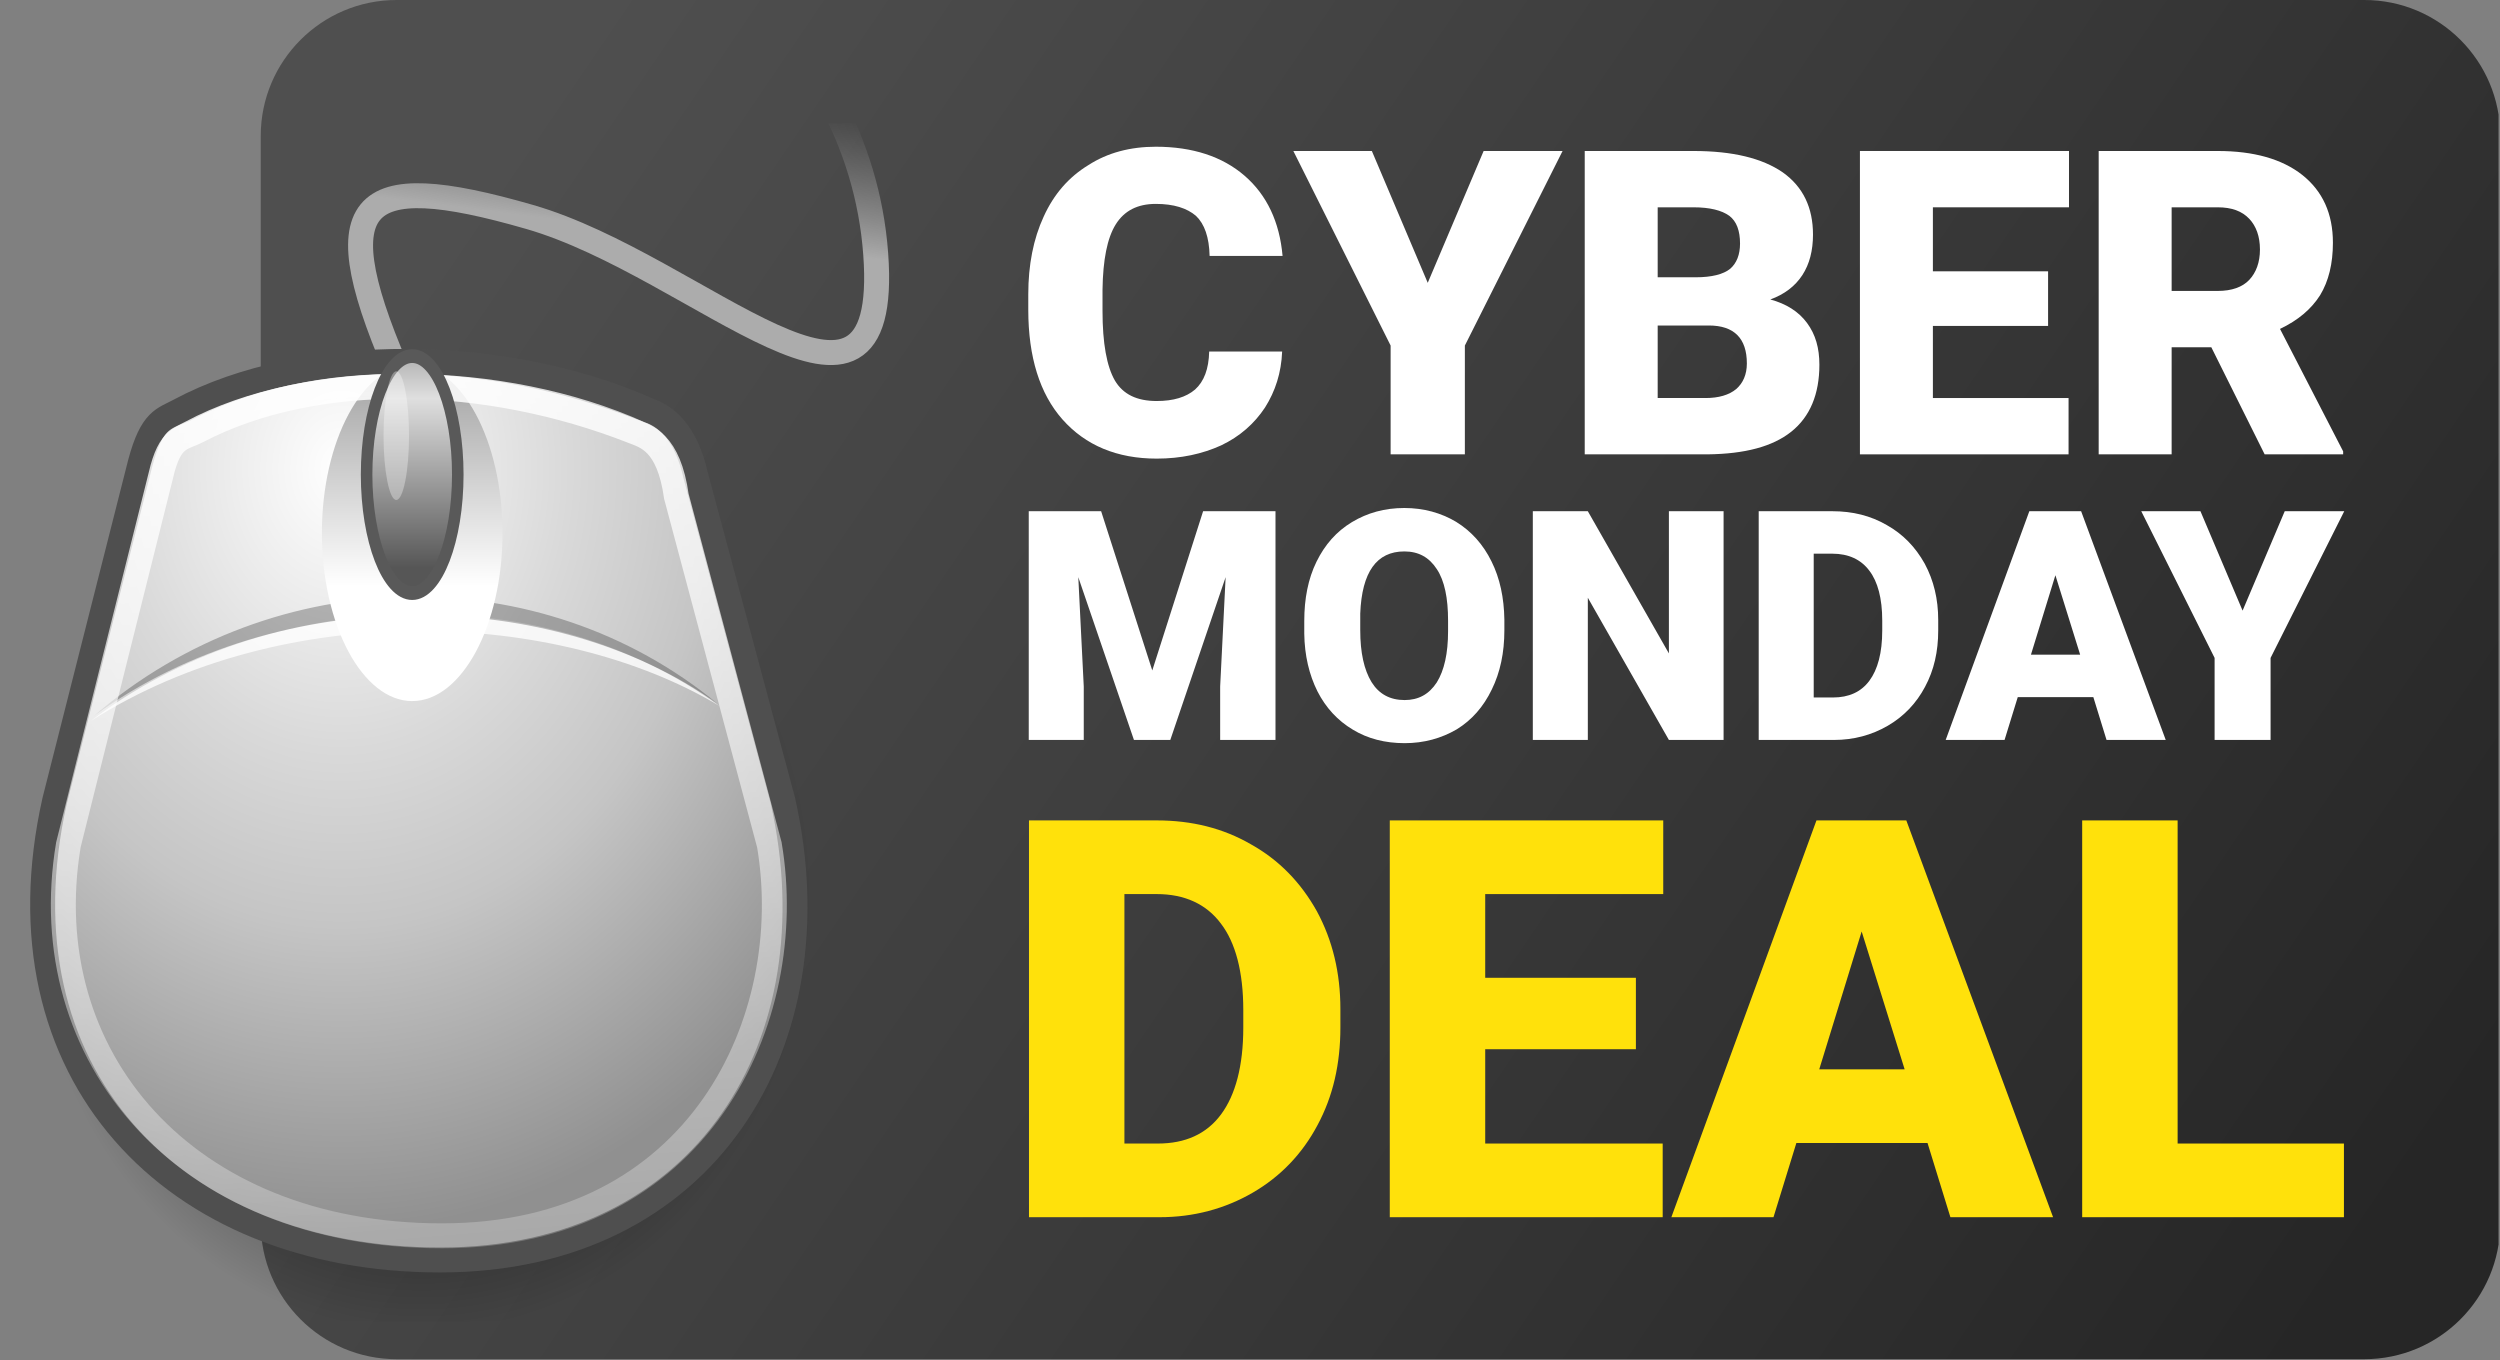<?xml version="1.0" encoding="UTF-8" standalone="no"?>
<!DOCTYPE svg PUBLIC "-//W3C//DTD SVG 1.1//EN" "http://www.w3.org/Graphics/SVG/1.1/DTD/svg11.dtd">
<svg width="100%" height="100%" viewBox="0 0 362 197" version="1.1" xmlns="http://www.w3.org/2000/svg" xmlns:xlink="http://www.w3.org/1999/xlink" xml:space="preserve" xmlns:serif="http://www.serif.com/" style="fill-rule:evenodd;clip-rule:evenodd;">
    <rect x="0" y="0" width="362" height="197" fill="#808080" stroke="none"/>
    <g id="Artboard1" transform="matrix(1,0,0,1,-28.243,0)">
        <rect x="28.243" y="0" width="361.791" height="196.818" style="fill:none;"/>
        <clipPath id="_clip1">
            <rect x="28.243" y="0" width="361.791" height="196.818"/>
        </clipPath>
        <g clip-path="url(#_clip1)">
            <g transform="matrix(1,0,0,1,-490.2,-1056.22)">
                <path d="M880.477,1075.9C880.477,1065.04 871.658,1056.22 860.795,1056.22L575.88,1056.22C565.017,1056.22 556.198,1065.04 556.198,1075.9L556.198,1233.35C556.198,1244.21 565.017,1253.03 575.88,1253.03L860.795,1253.03C871.658,1253.03 880.477,1244.21 880.477,1233.35L880.477,1075.9Z" style="fill:url(#_Linear2);"/>
            </g>
            <g transform="matrix(1,0,0,1,-76.545,-1075.22)">
                <g transform="matrix(61.781,0,0,61.781,251.582,1141.01)">
                    <path d="M0.629,-0.241C0.627,-0.191 0.613,-0.148 0.589,-0.11C0.564,-0.072 0.53,-0.042 0.486,-0.021C0.442,-0.001 0.392,0.01 0.335,0.01C0.242,0.01 0.168,-0.021 0.114,-0.082C0.061,-0.142 0.034,-0.228 0.034,-0.339L0.034,-0.375C0.034,-0.444 0.046,-0.505 0.07,-0.557C0.094,-0.61 0.129,-0.65 0.175,-0.678C0.22,-0.707 0.273,-0.721 0.333,-0.721C0.419,-0.721 0.489,-0.698 0.541,-0.653C0.593,-0.608 0.623,-0.545 0.63,-0.465L0.459,-0.465C0.458,-0.509 0.447,-0.54 0.427,-0.559C0.406,-0.577 0.375,-0.587 0.333,-0.587C0.29,-0.587 0.259,-0.571 0.239,-0.539C0.219,-0.507 0.209,-0.456 0.208,-0.386L0.208,-0.336C0.208,-0.26 0.218,-0.206 0.237,-0.173C0.256,-0.141 0.288,-0.125 0.335,-0.125C0.374,-0.125 0.404,-0.134 0.425,-0.152C0.446,-0.171 0.457,-0.2 0.458,-0.241L0.629,-0.241Z" style="fill:white;fill-rule:nonzero;"/>
                </g>
                <g transform="matrix(61.781,0,0,61.781,292.126,1141.01)">
                    <path d="M0.314,-0.402L0.445,-0.711L0.63,-0.711L0.401,-0.255L0.401,-0L0.227,-0L0.227,-0.255L-0.001,-0.711L0.183,-0.711L0.314,-0.402Z" style="fill:white;fill-rule:nonzero;"/>
                </g>
                <g transform="matrix(61.781,0,0,61.781,330.92,1141.01)">
                    <path d="M0.054,-0L0.054,-0.711L0.309,-0.711C0.401,-0.711 0.47,-0.694 0.518,-0.661C0.566,-0.627 0.589,-0.578 0.589,-0.515C0.589,-0.478 0.581,-0.446 0.564,-0.42C0.547,-0.394 0.522,-0.375 0.489,-0.363C0.526,-0.353 0.555,-0.335 0.575,-0.308C0.595,-0.281 0.604,-0.249 0.604,-0.21C0.604,-0.141 0.582,-0.088 0.538,-0.053C0.494,-0.018 0.429,-0.001 0.342,-0L0.054,-0ZM0.225,-0.302L0.225,-0.132L0.337,-0.132C0.368,-0.132 0.392,-0.139 0.409,-0.153C0.425,-0.167 0.434,-0.187 0.434,-0.213C0.434,-0.272 0.404,-0.302 0.345,-0.302L0.225,-0.302ZM0.225,-0.415L0.314,-0.415C0.352,-0.415 0.379,-0.422 0.395,-0.435C0.41,-0.448 0.418,-0.468 0.418,-0.494C0.418,-0.524 0.41,-0.546 0.393,-0.559C0.375,-0.572 0.347,-0.579 0.309,-0.579L0.225,-0.579L0.225,-0.415Z" style="fill:white;fill-rule:nonzero;"/>
                </g>
                <g transform="matrix(61.781,0,0,61.781,370.769,1141.01)">
                    <path d="M0.495,-0.301L0.225,-0.301L0.225,-0.132L0.543,-0.132L0.543,-0L0.054,-0L0.054,-0.711L0.544,-0.711L0.544,-0.579L0.225,-0.579L0.225,-0.429L0.495,-0.429L0.495,-0.301Z" style="fill:white;fill-rule:nonzero;"/>
                </g>
                <g transform="matrix(61.781,0,0,61.781,405.34,1141.01)">
                    <path d="M0.318,-0.251L0.225,-0.251L0.225,-0L0.054,-0L0.054,-0.711L0.333,-0.711C0.418,-0.711 0.484,-0.692 0.531,-0.655C0.579,-0.617 0.603,-0.564 0.603,-0.496C0.603,-0.447 0.593,-0.406 0.573,-0.373C0.552,-0.34 0.521,-0.314 0.479,-0.294L0.627,-0.007L0.627,-0L0.443,-0L0.318,-0.251ZM0.225,-0.383L0.333,-0.383C0.366,-0.383 0.391,-0.392 0.407,-0.409C0.423,-0.426 0.432,-0.45 0.432,-0.48C0.432,-0.511 0.423,-0.535 0.407,-0.552C0.39,-0.57 0.366,-0.579 0.333,-0.579L0.225,-0.579L0.225,-0.383Z" style="fill:white;fill-rule:nonzero;"/>
                </g>
            </g>
            <g transform="matrix(1.308,0,0,1.308,-184.957,-1316.19)">
                <g transform="matrix(61.781,0,0,61.781,273.573,1141.01)">
                    <path d="M0.054,-0L0.054,-0.711L0.283,-0.711C0.346,-0.711 0.402,-0.697 0.452,-0.668C0.502,-0.64 0.541,-0.6 0.57,-0.548C0.598,-0.496 0.612,-0.438 0.612,-0.373L0.612,-0.34C0.612,-0.275 0.599,-0.217 0.571,-0.165C0.544,-0.114 0.505,-0.073 0.455,-0.044C0.405,-0.015 0.349,-0 0.288,-0L0.054,-0ZM0.225,-0.579L0.225,-0.132L0.285,-0.132C0.334,-0.132 0.372,-0.149 0.398,-0.184C0.424,-0.219 0.438,-0.271 0.438,-0.34L0.438,-0.371C0.438,-0.44 0.424,-0.492 0.398,-0.526C0.372,-0.561 0.333,-0.579 0.283,-0.579L0.225,-0.579Z" style="fill:rgb(255,225,11);fill-rule:nonzero;"/>
                </g>
                <g transform="matrix(61.781,0,0,61.781,313.514,1141.01)">
                    <path d="M0.495,-0.301L0.225,-0.301L0.225,-0.132L0.543,-0.132L0.543,-0L0.054,-0L0.054,-0.711L0.544,-0.711L0.544,-0.579L0.225,-0.579L0.225,-0.429L0.495,-0.429L0.495,-0.301Z" style="fill:rgb(255,225,11);fill-rule:nonzero;"/>
                </g>
                <g transform="matrix(61.781,0,0,61.781,348.084,1141.01)">
                    <path d="M0.458,-0.133L0.223,-0.133L0.182,-0L-0.001,-0L0.259,-0.711L0.42,-0.711L0.683,-0L0.499,-0L0.458,-0.133ZM0.264,-0.265L0.417,-0.265L0.34,-0.512L0.264,-0.265Z" style="fill:rgb(255,225,11);fill-rule:nonzero;"/>
                </g>
                <g transform="matrix(61.781,0,0,61.781,390.166,1141.01)">
                    <path d="M0.225,-0.132L0.523,-0.132L0.523,-0L0.054,-0L0.054,-0.711L0.225,-0.711L0.225,-0.132Z" style="fill:rgb(255,225,11);fill-rule:nonzero;"/>
                </g>
            </g>
            <g transform="matrix(0.754,0,0,0.754,8.288,-753.177)">
                <g transform="matrix(61.781,0,0,61.781,220.692,1141.01)">
                    <path d="M0.279,-0.711L0.438,-0.216L0.596,-0.711L0.821,-0.711L0.821,-0L0.649,-0L0.649,-0.166L0.666,-0.506L0.494,-0L0.381,-0L0.208,-0.506L0.225,-0.166L0.225,-0L0.054,-0L0.054,-0.711L0.279,-0.711Z" style="fill:white;fill-rule:nonzero;"/>
                </g>
                <g transform="matrix(61.781,0,0,61.781,274.84,1141.01)">
                    <path d="M0.656,-0.341C0.656,-0.271 0.643,-0.21 0.617,-0.157C0.591,-0.103 0.555,-0.062 0.508,-0.033C0.46,-0.005 0.406,0.01 0.346,0.01C0.285,0.01 0.231,-0.004 0.185,-0.032C0.138,-0.06 0.101,-0.1 0.075,-0.151C0.049,-0.203 0.035,-0.263 0.034,-0.33L0.034,-0.37C0.034,-0.439 0.046,-0.501 0.072,-0.554C0.098,-0.607 0.134,-0.648 0.182,-0.677C0.23,-0.706 0.284,-0.721 0.345,-0.721C0.405,-0.721 0.459,-0.706 0.506,-0.678C0.553,-0.649 0.59,-0.608 0.616,-0.555C0.642,-0.503 0.655,-0.442 0.656,-0.374L0.656,-0.341ZM0.481,-0.371C0.481,-0.441 0.47,-0.495 0.446,-0.531C0.422,-0.568 0.389,-0.586 0.345,-0.586C0.259,-0.586 0.213,-0.522 0.208,-0.393L0.208,-0.341C0.208,-0.271 0.22,-0.218 0.243,-0.18C0.266,-0.143 0.3,-0.124 0.346,-0.124C0.389,-0.124 0.422,-0.142 0.446,-0.179C0.469,-0.216 0.481,-0.269 0.481,-0.338L0.481,-0.371Z" style="fill:white;fill-rule:nonzero;"/>
                </g>
                <g transform="matrix(61.781,0,0,61.781,317.495,1141.01)">
                    <path d="M0.647,-0L0.477,-0L0.225,-0.442L0.225,-0L0.054,-0L0.054,-0.711L0.225,-0.711L0.477,-0.269L0.477,-0.711L0.647,-0.711L0.647,-0Z" style="fill:white;fill-rule:nonzero;"/>
                </g>
                <g transform="matrix(61.781,0,0,61.781,360.875,1141.01)">
                    <path d="M0.054,-0L0.054,-0.711L0.283,-0.711C0.346,-0.711 0.402,-0.697 0.452,-0.668C0.502,-0.64 0.541,-0.6 0.57,-0.548C0.598,-0.496 0.612,-0.438 0.612,-0.373L0.612,-0.34C0.612,-0.275 0.599,-0.217 0.571,-0.165C0.544,-0.114 0.505,-0.073 0.455,-0.044C0.405,-0.015 0.349,-0 0.288,-0L0.054,-0ZM0.225,-0.579L0.225,-0.132L0.285,-0.132C0.334,-0.132 0.372,-0.149 0.398,-0.184C0.424,-0.219 0.438,-0.271 0.438,-0.34L0.438,-0.371C0.438,-0.44 0.424,-0.492 0.398,-0.526C0.372,-0.561 0.333,-0.579 0.283,-0.579L0.225,-0.579Z" style="fill:white;fill-rule:nonzero;"/>
                </g>
                <g transform="matrix(61.781,0,0,61.781,400.182,1141.01)">
                    <path d="M0.458,-0.133L0.223,-0.133L0.182,-0L-0.001,-0L0.259,-0.711L0.42,-0.711L0.683,-0L0.499,-0L0.458,-0.133ZM0.264,-0.265L0.417,-0.265L0.34,-0.512L0.264,-0.265Z" style="fill:white;fill-rule:nonzero;"/>
                </g>
                <g transform="matrix(61.781,0,0,61.781,437.739,1141.01)">
                    <path d="M0.314,-0.402L0.445,-0.711L0.63,-0.711L0.401,-0.255L0.401,-0L0.227,-0L0.227,-0.255L-0.001,-0.711L0.183,-0.711L0.314,-0.402Z" style="fill:white;fill-rule:nonzero;"/>
                </g>
            </g>
            <g transform="matrix(3.614,0,0,3.614,86.98,104.595)">
                <g transform="matrix(1,0,0,1,-24,-24)">
                    <clipPath id="_clip3">
                        <rect x="0" y="0" width="48" height="48"/>
                    </clipPath>
                    <g clip-path="url(#_clip3)">
                        <g id="Layer-1" serif:id="Layer 1">
                            <g id="path11605" transform="matrix(0.684,0,0,1.241,7.977,-9.191)">
                                <path d="M47.174,32.343C47.174,40.101 36.868,46.485 24.345,46.485C11.821,46.485 1.515,40.101 1.515,32.343C1.515,24.585 11.821,18.201 24.345,18.201C36.868,18.201 47.174,24.585 47.174,32.343Z" style="fill:url(#_Radial4);"/>
                            </g>
                            <path id="path12260" d="M23.923,10.5C20.561,3 22.032,1.75 28.966,3.75C35.755,5.708 43.465,14 42.835,5.25C42.167,-4.02 33.379,-8.75 33.379,-8.75" style="fill:none;fill-rule:nonzero;stroke:url(#_Linear5);stroke-width:1px;"/>
                            <path id="path11595" d="M9.94,27.131C7.483,38.038 14.641,45.541 25.387,45.541C36.017,45.541 41.302,36.851 39.113,27.131L35.623,14.117C35.216,12.294 34.347,11.711 33.762,11.512C28.039,8.943 19.977,8.819 14.942,11.512C14.302,11.86 13.837,11.86 13.371,13.596L9.94,27.131L9.94,27.131Z" style="fill:url(#_Radial6);stroke:rgb(79,79,79);stroke-width:1px;"/>
                            <g id="g11960" transform="matrix(0.841,0,0,1,4.171,1)">
                                <path id="path11948" d="M8.574,22.948C16.806,17.645 29.855,17.039 38.525,22.342C30.832,18.465 17.819,17.998 8.574,22.948Z" style="fill:white;fill-opacity:0.8;"/>
                                <path id="path11615" d="M8.75,22.727C17.38,16.496 30.031,16.42 38.436,22.254C30.656,17.581 17.686,17.291 8.75,22.727Z" style="fill-opacity:0.26;"/>
                            </g>
                            <g id="path11617" transform="matrix(1.666,0,0,1.418,-15.706,0.348)">
                                <path d="M26.163,11.331C26.163,13.936 25.183,16.079 23.991,16.079C22.799,16.079 21.819,13.936 21.819,11.331C21.819,8.726 22.799,6.583 23.991,6.583C25.183,6.583 26.163,8.726 26.163,11.331Z" style="fill:url(#_Linear7);"/>
                            </g>
                            <path id="path11633" d="M10.487,28.908C9.079,37.369 15.125,44.574 25.459,44.574C35.793,44.574 39.748,35.876 38.573,28.908L34.848,14.95C34.539,12.754 33.628,12.543 33.089,12.331C27.238,10.035 20.415,9.845 15.648,12.331C15.05,12.642 14.555,12.524 14.192,14.108L10.487,28.908Z" style="fill:none;fill-rule:nonzero;stroke:url(#_Linear8);stroke-width:1px;"/>
                            <g id="path11619" transform="matrix(0.841,0,0,1,4.086,2.743)">
                                <path d="M26.163,11.331C26.163,13.936 25.183,16.079 23.991,16.079C22.799,16.079 21.819,13.936 21.819,11.331C21.819,8.726 22.799,6.583 23.991,6.583C25.183,6.583 26.163,8.726 26.163,11.331Z" style="fill:url(#_Linear9);stroke:rgb(89,89,89);stroke-width:0.55px;"/>
                            </g>
                            <g id="path11631" transform="matrix(0.235,0,0,0.543,17.987,6.36)">
                                <path d="M26.163,11.331C26.163,13.936 25.183,16.079 23.991,16.079C22.799,16.079 21.819,13.936 21.819,11.331C21.819,8.726 22.799,6.583 23.991,6.583C25.183,6.583 26.163,8.726 26.163,11.331Z" style="fill:white;fill-opacity:0.33;"/>
                            </g>
                        </g>
                    </g>
                </g>
            </g>
        </g>
    </g>
    <defs>
        <linearGradient id="_Linear2" x1="0" y1="0" x2="1" y2="0" gradientUnits="userSpaceOnUse" gradientTransform="matrix(259.012,175.779,-175.779,259.012,602.934,1060.53)"><stop offset="0" style="stop-color:rgb(79,79,79);stop-opacity:1"/><stop offset="1" style="stop-color:rgb(38,38,38);stop-opacity:1"/></linearGradient>
        <radialGradient id="_Radial4" cx="0" cy="0" r="1" gradientUnits="userSpaceOnUse" gradientTransform="matrix(22.829,0,0,14.142,24.345,32.343)"><stop offset="0" style="stop-color:black;stop-opacity:1"/><stop offset="1" style="stop-color:black;stop-opacity:0"/></radialGradient>
        <linearGradient id="_Linear5" x1="0" y1="0" x2="1" y2="0" gradientUnits="userSpaceOnUse" gradientTransform="matrix(0.672,-5.375,5.375,0.672,34.214,4.375)"><stop offset="0" style="stop-color:rgb(172,172,172);stop-opacity:1"/><stop offset="1" style="stop-color:rgb(141,141,141);stop-opacity:0"/></linearGradient>
        <radialGradient id="_Radial6" cx="0" cy="0" r="1" gradientUnits="userSpaceOnUse" gradientTransform="matrix(24.752,-7.30073e-24,2.17245e-23,30.57,21.435,13.823)"><stop offset="0" style="stop-color:white;stop-opacity:1"/><stop offset="0.37" style="stop-color:rgb(217,217,217);stop-opacity:1"/><stop offset="0.6" style="stop-color:rgb(197,197,197);stop-opacity:1"/><stop offset="1" style="stop-color:rgb(144,144,144);stop-opacity:1"/></radialGradient>
        <linearGradient id="_Linear7" x1="0" y1="0" x2="1" y2="0" gradientUnits="userSpaceOnUse" gradientTransform="matrix(3.45491e-16,-5.642,5.642,3.45491e-16,23.991,12.83)"><stop offset="0" style="stop-color:white;stop-opacity:1"/><stop offset="1" style="stop-color:rgb(169,169,169);stop-opacity:1"/></linearGradient>
        <linearGradient id="_Linear8" x1="0" y1="0" x2="1" y2="0" gradientUnits="userSpaceOnUse" gradientTransform="matrix(4.008,53.917,-53.917,4.008,14.185,3.483)"><stop offset="0" style="stop-color:white;stop-opacity:1"/><stop offset="1" style="stop-color:white;stop-opacity:0"/></linearGradient>
        <linearGradient id="_Linear9" x1="0" y1="0" x2="1" y2="0" gradientUnits="userSpaceOnUse" gradientTransform="matrix(5.19575e-16,8.485,-8.485,5.19575e-16,23.991,6.584)"><stop offset="0" style="stop-color:rgb(177,177,177);stop-opacity:1"/><stop offset="0.2" style="stop-color:rgb(223,223,223);stop-opacity:1"/><stop offset="1" style="stop-color:rgb(86,86,86);stop-opacity:1"/></linearGradient>
    </defs>
</svg>
